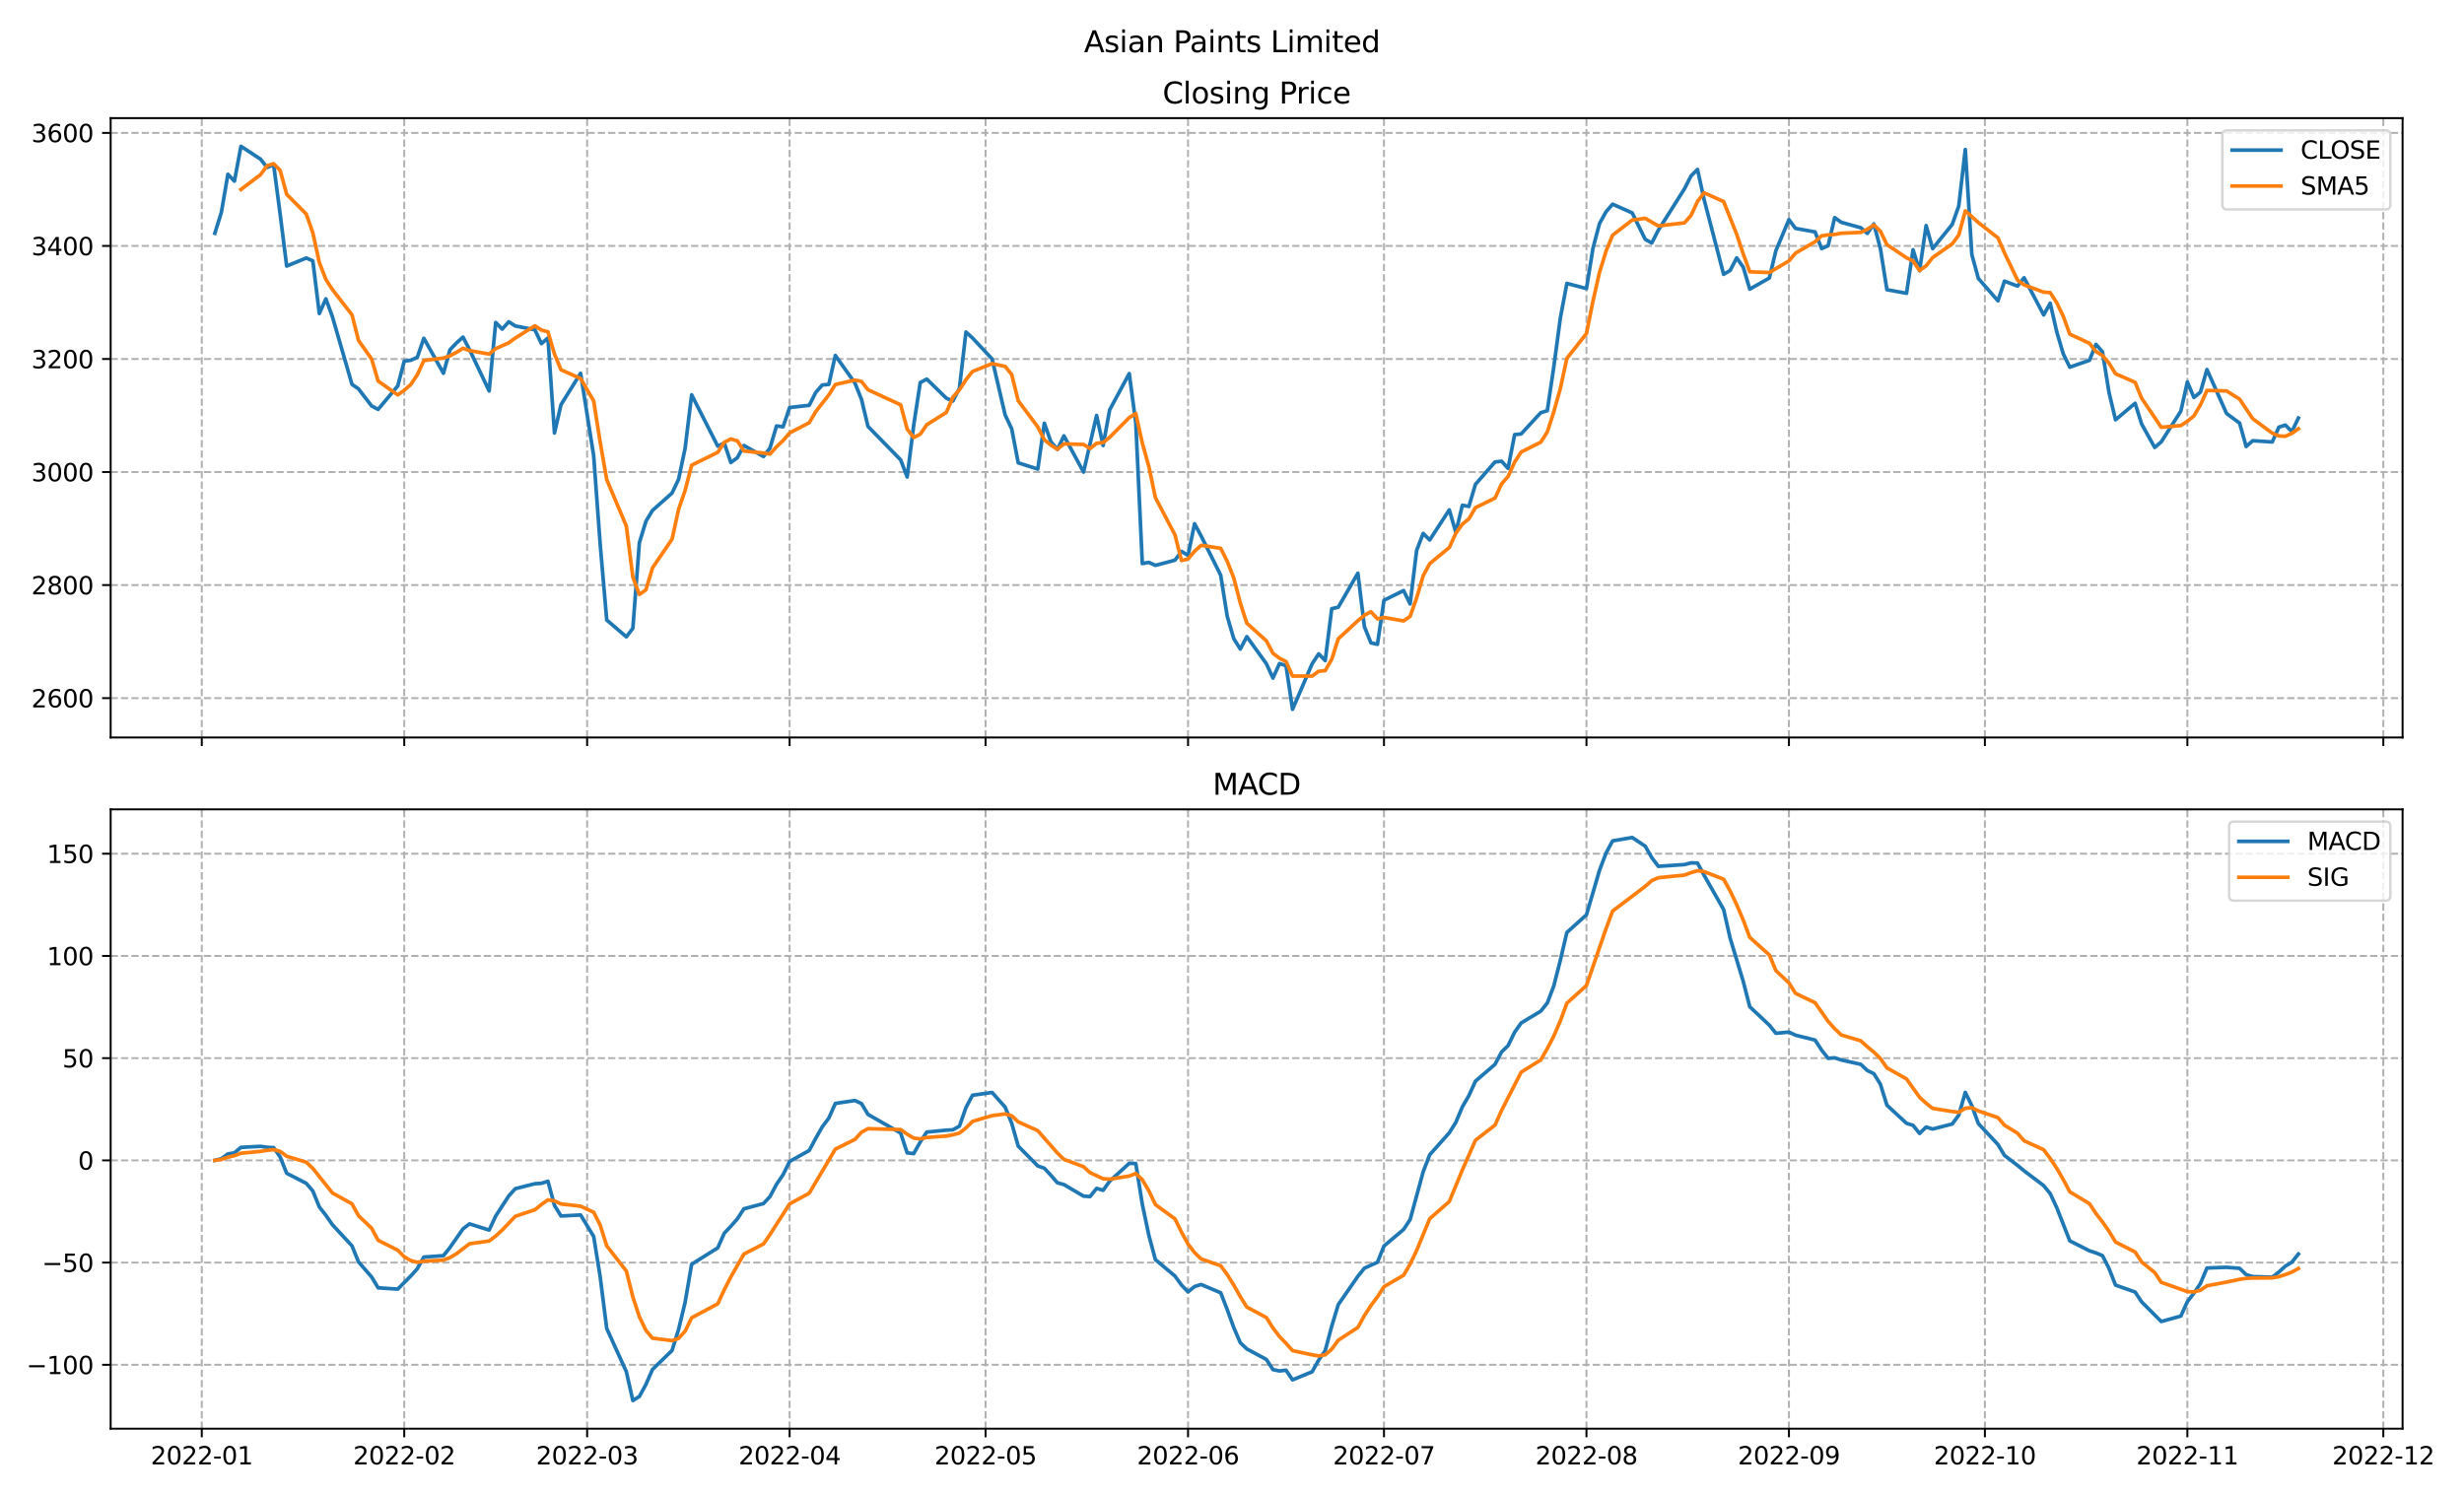 <?xml version="1.0" encoding="utf-8" standalone="no"?>
<!DOCTYPE svg PUBLIC "-//W3C//DTD SVG 1.1//EN"
  "http://www.w3.org/Graphics/SVG/1.1/DTD/svg11.dtd">
<svg xmlns:xlink="http://www.w3.org/1999/xlink" width="1008pt" height="612pt" viewBox="0 0 1008 612" xmlns="http://www.w3.org/2000/svg" version="1.1">
 <defs>
  <style type="text/css">*{stroke-linejoin: round; stroke-linecap: butt}</style>
 </defs>
 <g id="figure_1">
  <g id="patch_1">
   <path d="M 0 612 
L 1008 612 
L 1008 0 
L 0 0 
z
" style="fill: #ffffff"/>
  </g>
  <g id="axes_1">
   <g id="patch_2">
    <path d="M 45.267 301.718 
L 982.876 301.718 
L 982.876 48.332 
L 45.267 48.332 
z
" style="fill: #ffffff"/>
   </g>
   <g id="matplotlib.axis_1">
    <g id="xtick_1">
     <g id="line2d_1">
      <path d="M 82.542 301.718 
L 82.542 48.332 
" clip-path="url(#p1133ebb3ce)" style="fill: none; stroke-dasharray: 2.96,1.28; stroke-dashoffset: 0; stroke: #b0b0b0; stroke-width: 0.8"/>
     </g>
     <g id="line2d_2">
      <defs>
       <path id="m1a414b0947" d="M 0 0 
L 0 3.5 
" style="stroke: #000000; stroke-width: 0.8"/>
      </defs>
      <g>
       <use xlink:href="#m1a414b0947" x="82.542" y="301.718" style="stroke: #000000; stroke-width: 0.8"/>
      </g>
     </g>
    </g>
    <g id="xtick_2">
     <g id="line2d_3">
      <path d="M 165.374 301.718 
L 165.374 48.332 
" clip-path="url(#p1133ebb3ce)" style="fill: none; stroke-dasharray: 2.96,1.28; stroke-dashoffset: 0; stroke: #b0b0b0; stroke-width: 0.8"/>
     </g>
     <g id="line2d_4">
      <g>
       <use xlink:href="#m1a414b0947" x="165.374" y="301.718" style="stroke: #000000; stroke-width: 0.8"/>
      </g>
     </g>
    </g>
    <g id="xtick_3">
     <g id="line2d_5">
      <path d="M 240.19 301.718 
L 240.19 48.332 
" clip-path="url(#p1133ebb3ce)" style="fill: none; stroke-dasharray: 2.96,1.28; stroke-dashoffset: 0; stroke: #b0b0b0; stroke-width: 0.8"/>
     </g>
     <g id="line2d_6">
      <g>
       <use xlink:href="#m1a414b0947" x="240.19" y="301.718" style="stroke: #000000; stroke-width: 0.8"/>
      </g>
     </g>
    </g>
    <g id="xtick_4">
     <g id="line2d_7">
      <path d="M 323.023 301.718 
L 323.023 48.332 
" clip-path="url(#p1133ebb3ce)" style="fill: none; stroke-dasharray: 2.96,1.28; stroke-dashoffset: 0; stroke: #b0b0b0; stroke-width: 0.8"/>
     </g>
     <g id="line2d_8">
      <g>
       <use xlink:href="#m1a414b0947" x="323.023" y="301.718" style="stroke: #000000; stroke-width: 0.8"/>
      </g>
     </g>
    </g>
    <g id="xtick_5">
     <g id="line2d_9">
      <path d="M 403.183 301.718 
L 403.183 48.332 
" clip-path="url(#p1133ebb3ce)" style="fill: none; stroke-dasharray: 2.96,1.28; stroke-dashoffset: 0; stroke: #b0b0b0; stroke-width: 0.8"/>
     </g>
     <g id="line2d_10">
      <g>
       <use xlink:href="#m1a414b0947" x="403.183" y="301.718" style="stroke: #000000; stroke-width: 0.8"/>
      </g>
     </g>
    </g>
    <g id="xtick_6">
     <g id="line2d_11">
      <path d="M 486.016 301.718 
L 486.016 48.332 
" clip-path="url(#p1133ebb3ce)" style="fill: none; stroke-dasharray: 2.96,1.28; stroke-dashoffset: 0; stroke: #b0b0b0; stroke-width: 0.8"/>
     </g>
     <g id="line2d_12">
      <g>
       <use xlink:href="#m1a414b0947" x="486.016" y="301.718" style="stroke: #000000; stroke-width: 0.8"/>
      </g>
     </g>
    </g>
    <g id="xtick_7">
     <g id="line2d_13">
      <path d="M 566.176 301.718 
L 566.176 48.332 
" clip-path="url(#p1133ebb3ce)" style="fill: none; stroke-dasharray: 2.96,1.28; stroke-dashoffset: 0; stroke: #b0b0b0; stroke-width: 0.8"/>
     </g>
     <g id="line2d_14">
      <g>
       <use xlink:href="#m1a414b0947" x="566.176" y="301.718" style="stroke: #000000; stroke-width: 0.8"/>
      </g>
     </g>
    </g>
    <g id="xtick_8">
     <g id="line2d_15">
      <path d="M 649.008 301.718 
L 649.008 48.332 
" clip-path="url(#p1133ebb3ce)" style="fill: none; stroke-dasharray: 2.96,1.28; stroke-dashoffset: 0; stroke: #b0b0b0; stroke-width: 0.8"/>
     </g>
     <g id="line2d_16">
      <g>
       <use xlink:href="#m1a414b0947" x="649.008" y="301.718" style="stroke: #000000; stroke-width: 0.8"/>
      </g>
     </g>
    </g>
    <g id="xtick_9">
     <g id="line2d_17">
      <path d="M 731.841 301.718 
L 731.841 48.332 
" clip-path="url(#p1133ebb3ce)" style="fill: none; stroke-dasharray: 2.96,1.28; stroke-dashoffset: 0; stroke: #b0b0b0; stroke-width: 0.8"/>
     </g>
     <g id="line2d_18">
      <g>
       <use xlink:href="#m1a414b0947" x="731.841" y="301.718" style="stroke: #000000; stroke-width: 0.8"/>
      </g>
     </g>
    </g>
    <g id="xtick_10">
     <g id="line2d_19">
      <path d="M 812.001 301.718 
L 812.001 48.332 
" clip-path="url(#p1133ebb3ce)" style="fill: none; stroke-dasharray: 2.96,1.28; stroke-dashoffset: 0; stroke: #b0b0b0; stroke-width: 0.8"/>
     </g>
     <g id="line2d_20">
      <g>
       <use xlink:href="#m1a414b0947" x="812.001" y="301.718" style="stroke: #000000; stroke-width: 0.8"/>
      </g>
     </g>
    </g>
    <g id="xtick_11">
     <g id="line2d_21">
      <path d="M 894.833 301.718 
L 894.833 48.332 
" clip-path="url(#p1133ebb3ce)" style="fill: none; stroke-dasharray: 2.96,1.28; stroke-dashoffset: 0; stroke: #b0b0b0; stroke-width: 0.8"/>
     </g>
     <g id="line2d_22">
      <g>
       <use xlink:href="#m1a414b0947" x="894.833" y="301.718" style="stroke: #000000; stroke-width: 0.8"/>
      </g>
     </g>
    </g>
    <g id="xtick_12">
     <g id="line2d_23">
      <path d="M 974.994 301.718 
L 974.994 48.332 
" clip-path="url(#p1133ebb3ce)" style="fill: none; stroke-dasharray: 2.96,1.28; stroke-dashoffset: 0; stroke: #b0b0b0; stroke-width: 0.8"/>
     </g>
     <g id="line2d_24">
      <g>
       <use xlink:href="#m1a414b0947" x="974.994" y="301.718" style="stroke: #000000; stroke-width: 0.8"/>
      </g>
     </g>
    </g>
   </g>
   <g id="matplotlib.axis_2">
    <g id="ytick_1">
     <g id="line2d_25">
      <path d="M 45.267 285.621 
L 982.876 285.621 
" clip-path="url(#p1133ebb3ce)" style="fill: none; stroke-dasharray: 2.96,1.28; stroke-dashoffset: 0; stroke: #b0b0b0; stroke-width: 0.8"/>
     </g>
     <g id="line2d_26">
      <defs>
       <path id="mc085402dba" d="M 0 0 
L -3.5 0 
" style="stroke: #000000; stroke-width: 0.8"/>
      </defs>
      <g>
       <use xlink:href="#mc085402dba" x="45.267" y="285.621" style="stroke: #000000; stroke-width: 0.8"/>
      </g>
     </g>
     <g id="text_1">
      <!-- 2600 -->
      <g transform="translate(12.817 289.421)scale(0.1 -0.1)">
       <defs>
        <path id="DejaVuSans-32" d="M 1228 531 
L 3431 531 
L 3431 0 
L 469 0 
L 469 531 
Q 828 903 1448 1529 
Q 2069 2156 2228 2338 
Q 2531 2678 2651 2914 
Q 2772 3150 2772 3378 
Q 2772 3750 2511 3984 
Q 2250 4219 1831 4219 
Q 1534 4219 1204 4116 
Q 875 4013 500 3803 
L 500 4441 
Q 881 4594 1212 4672 
Q 1544 4750 1819 4750 
Q 2544 4750 2975 4387 
Q 3406 4025 3406 3419 
Q 3406 3131 3298 2873 
Q 3191 2616 2906 2266 
Q 2828 2175 2409 1742 
Q 1991 1309 1228 531 
z
" transform="scale(0.016)"/>
        <path id="DejaVuSans-36" d="M 2113 2584 
Q 1688 2584 1439 2293 
Q 1191 2003 1191 1497 
Q 1191 994 1439 701 
Q 1688 409 2113 409 
Q 2538 409 2786 701 
Q 3034 994 3034 1497 
Q 3034 2003 2786 2293 
Q 2538 2584 2113 2584 
z
M 3366 4563 
L 3366 3988 
Q 3128 4100 2886 4159 
Q 2644 4219 2406 4219 
Q 1781 4219 1451 3797 
Q 1122 3375 1075 2522 
Q 1259 2794 1537 2939 
Q 1816 3084 2150 3084 
Q 2853 3084 3261 2657 
Q 3669 2231 3669 1497 
Q 3669 778 3244 343 
Q 2819 -91 2113 -91 
Q 1303 -91 875 529 
Q 447 1150 447 2328 
Q 447 3434 972 4092 
Q 1497 4750 2381 4750 
Q 2619 4750 2861 4703 
Q 3103 4656 3366 4563 
z
" transform="scale(0.016)"/>
        <path id="DejaVuSans-30" d="M 2034 4250 
Q 1547 4250 1301 3770 
Q 1056 3291 1056 2328 
Q 1056 1369 1301 889 
Q 1547 409 2034 409 
Q 2525 409 2770 889 
Q 3016 1369 3016 2328 
Q 3016 3291 2770 3770 
Q 2525 4250 2034 4250 
z
M 2034 4750 
Q 2819 4750 3233 4129 
Q 3647 3509 3647 2328 
Q 3647 1150 3233 529 
Q 2819 -91 2034 -91 
Q 1250 -91 836 529 
Q 422 1150 422 2328 
Q 422 3509 836 4129 
Q 1250 4750 2034 4750 
z
" transform="scale(0.016)"/>
       </defs>
       <use xlink:href="#DejaVuSans-32"/>
       <use xlink:href="#DejaVuSans-36" x="63.623"/>
       <use xlink:href="#DejaVuSans-30" x="127.246"/>
       <use xlink:href="#DejaVuSans-30" x="190.869"/>
      </g>
     </g>
    </g>
    <g id="ytick_2">
     <g id="line2d_27">
      <path d="M 45.267 239.371 
L 982.876 239.371 
" clip-path="url(#p1133ebb3ce)" style="fill: none; stroke-dasharray: 2.96,1.28; stroke-dashoffset: 0; stroke: #b0b0b0; stroke-width: 0.8"/>
     </g>
     <g id="line2d_28">
      <g>
       <use xlink:href="#mc085402dba" x="45.267" y="239.371" style="stroke: #000000; stroke-width: 0.8"/>
      </g>
     </g>
     <g id="text_2">
      <!-- 2800 -->
      <g transform="translate(12.817 243.17)scale(0.1 -0.1)">
       <defs>
        <path id="DejaVuSans-38" d="M 2034 2216 
Q 1584 2216 1326 1975 
Q 1069 1734 1069 1313 
Q 1069 891 1326 650 
Q 1584 409 2034 409 
Q 2484 409 2743 651 
Q 3003 894 3003 1313 
Q 3003 1734 2745 1975 
Q 2488 2216 2034 2216 
z
M 1403 2484 
Q 997 2584 770 2862 
Q 544 3141 544 3541 
Q 544 4100 942 4425 
Q 1341 4750 2034 4750 
Q 2731 4750 3128 4425 
Q 3525 4100 3525 3541 
Q 3525 3141 3298 2862 
Q 3072 2584 2669 2484 
Q 3125 2378 3379 2068 
Q 3634 1759 3634 1313 
Q 3634 634 3220 271 
Q 2806 -91 2034 -91 
Q 1263 -91 848 271 
Q 434 634 434 1313 
Q 434 1759 690 2068 
Q 947 2378 1403 2484 
z
M 1172 3481 
Q 1172 3119 1398 2916 
Q 1625 2713 2034 2713 
Q 2441 2713 2670 2916 
Q 2900 3119 2900 3481 
Q 2900 3844 2670 4047 
Q 2441 4250 2034 4250 
Q 1625 4250 1398 4047 
Q 1172 3844 1172 3481 
z
" transform="scale(0.016)"/>
       </defs>
       <use xlink:href="#DejaVuSans-32"/>
       <use xlink:href="#DejaVuSans-38" x="63.623"/>
       <use xlink:href="#DejaVuSans-30" x="127.246"/>
       <use xlink:href="#DejaVuSans-30" x="190.869"/>
      </g>
     </g>
    </g>
    <g id="ytick_3">
     <g id="line2d_29">
      <path d="M 45.267 193.12 
L 982.876 193.12 
" clip-path="url(#p1133ebb3ce)" style="fill: none; stroke-dasharray: 2.96,1.28; stroke-dashoffset: 0; stroke: #b0b0b0; stroke-width: 0.8"/>
     </g>
     <g id="line2d_30">
      <g>
       <use xlink:href="#mc085402dba" x="45.267" y="193.12" style="stroke: #000000; stroke-width: 0.8"/>
      </g>
     </g>
     <g id="text_3">
      <!-- 3000 -->
      <g transform="translate(12.817 196.92)scale(0.1 -0.1)">
       <defs>
        <path id="DejaVuSans-33" d="M 2597 2516 
Q 3050 2419 3304 2112 
Q 3559 1806 3559 1356 
Q 3559 666 3084 287 
Q 2609 -91 1734 -91 
Q 1441 -91 1130 -33 
Q 819 25 488 141 
L 488 750 
Q 750 597 1062 519 
Q 1375 441 1716 441 
Q 2309 441 2620 675 
Q 2931 909 2931 1356 
Q 2931 1769 2642 2001 
Q 2353 2234 1838 2234 
L 1294 2234 
L 1294 2753 
L 1863 2753 
Q 2328 2753 2575 2939 
Q 2822 3125 2822 3475 
Q 2822 3834 2567 4026 
Q 2313 4219 1838 4219 
Q 1578 4219 1281 4162 
Q 984 4106 628 3988 
L 628 4550 
Q 988 4650 1302 4700 
Q 1616 4750 1894 4750 
Q 2613 4750 3031 4423 
Q 3450 4097 3450 3541 
Q 3450 3153 3228 2886 
Q 3006 2619 2597 2516 
z
" transform="scale(0.016)"/>
       </defs>
       <use xlink:href="#DejaVuSans-33"/>
       <use xlink:href="#DejaVuSans-30" x="63.623"/>
       <use xlink:href="#DejaVuSans-30" x="127.246"/>
       <use xlink:href="#DejaVuSans-30" x="190.869"/>
      </g>
     </g>
    </g>
    <g id="ytick_4">
     <g id="line2d_31">
      <path d="M 45.267 146.87 
L 982.876 146.87 
" clip-path="url(#p1133ebb3ce)" style="fill: none; stroke-dasharray: 2.96,1.28; stroke-dashoffset: 0; stroke: #b0b0b0; stroke-width: 0.8"/>
     </g>
     <g id="line2d_32">
      <g>
       <use xlink:href="#mc085402dba" x="45.267" y="146.87" style="stroke: #000000; stroke-width: 0.8"/>
      </g>
     </g>
     <g id="text_4">
      <!-- 3200 -->
      <g transform="translate(12.817 150.669)scale(0.1 -0.1)">
       <use xlink:href="#DejaVuSans-33"/>
       <use xlink:href="#DejaVuSans-32" x="63.623"/>
       <use xlink:href="#DejaVuSans-30" x="127.246"/>
       <use xlink:href="#DejaVuSans-30" x="190.869"/>
      </g>
     </g>
    </g>
    <g id="ytick_5">
     <g id="line2d_33">
      <path d="M 45.267 100.619 
L 982.876 100.619 
" clip-path="url(#p1133ebb3ce)" style="fill: none; stroke-dasharray: 2.96,1.28; stroke-dashoffset: 0; stroke: #b0b0b0; stroke-width: 0.8"/>
     </g>
     <g id="line2d_34">
      <g>
       <use xlink:href="#mc085402dba" x="45.267" y="100.619" style="stroke: #000000; stroke-width: 0.8"/>
      </g>
     </g>
     <g id="text_5">
      <!-- 3400 -->
      <g transform="translate(12.817 104.418)scale(0.1 -0.1)">
       <defs>
        <path id="DejaVuSans-34" d="M 2419 4116 
L 825 1625 
L 2419 1625 
L 2419 4116 
z
M 2253 4666 
L 3047 4666 
L 3047 1625 
L 3713 1625 
L 3713 1100 
L 3047 1100 
L 3047 0 
L 2419 0 
L 2419 1100 
L 313 1100 
L 313 1709 
L 2253 4666 
z
" transform="scale(0.016)"/>
       </defs>
       <use xlink:href="#DejaVuSans-33"/>
       <use xlink:href="#DejaVuSans-34" x="63.623"/>
       <use xlink:href="#DejaVuSans-30" x="127.246"/>
       <use xlink:href="#DejaVuSans-30" x="190.869"/>
      </g>
     </g>
    </g>
    <g id="ytick_6">
     <g id="line2d_35">
      <path d="M 45.267 54.369 
L 982.876 54.369 
" clip-path="url(#p1133ebb3ce)" style="fill: none; stroke-dasharray: 2.96,1.28; stroke-dashoffset: 0; stroke: #b0b0b0; stroke-width: 0.8"/>
     </g>
     <g id="line2d_36">
      <g>
       <use xlink:href="#mc085402dba" x="45.267" y="54.369" style="stroke: #000000; stroke-width: 0.8"/>
      </g>
     </g>
     <g id="text_6">
      <!-- 3600 -->
      <g transform="translate(12.817 58.168)scale(0.1 -0.1)">
       <use xlink:href="#DejaVuSans-33"/>
       <use xlink:href="#DejaVuSans-36" x="63.623"/>
       <use xlink:href="#DejaVuSans-30" x="127.246"/>
       <use xlink:href="#DejaVuSans-30" x="190.869"/>
      </g>
     </g>
    </g>
   </g>
   <g id="line2d_37">
    <path d="M 87.886 95.439 
L 90.558 86.906 
L 93.23 71.296 
L 95.902 74.106 
L 98.574 59.849 
L 106.59 65.122 
L 109.262 68.533 
L 111.934 67.365 
L 114.606 87.611 
L 117.278 108.852 
L 125.294 105.557 
L 127.966 106.701 
L 130.638 128.277 
L 133.31 122.265 
L 135.982 129.561 
L 143.998 157.242 
L 146.67 159.103 
L 152.014 166.075 
L 154.686 167.486 
L 162.702 157.912 
L 165.374 147.737 
L 168.046 147.402 
L 170.718 146.176 
L 173.39 138.394 
L 181.406 152.721 
L 184.078 143.089 
L 186.75 140.314 
L 189.422 137.909 
L 192.094 143.1 
L 200.11 159.947 
L 202.782 131.931 
L 205.454 134.648 
L 208.126 131.642 
L 210.798 133.353 
L 218.814 134.926 
L 221.486 140.591 
L 224.158 138.267 
L 226.83 177.152 
L 229.502 165.555 
L 237.518 152.732 
L 242.862 186.426 
L 245.534 222.744 
L 248.206 253.674 
L 256.223 260.542 
L 258.895 257.085 
L 261.567 222.039 
L 264.239 213.286 
L 266.911 208.846 
L 274.927 201.723 
L 277.599 196.092 
L 280.271 183.408 
L 282.943 161.531 
L 293.631 182.541 
L 296.303 181.292 
L 298.975 189.235 
L 301.647 187.258 
L 304.319 182.263 
L 312.335 186.772 
L 315.007 183.269 
L 317.679 174.262 
L 320.351 174.632 
L 323.023 166.723 
L 331.039 165.833 
L 333.711 160.56 
L 336.383 157.507 
L 339.055 157.276 
L 341.727 145.424 
L 349.743 156.71 
L 352.415 163.37 
L 355.087 174.47 
L 368.447 188.137 
L 371.119 195.155 
L 373.791 173.926 
L 376.463 156.525 
L 379.135 155.102 
L 387.151 162.919 
L 389.823 164.063 
L 392.495 158.814 
L 395.167 135.839 
L 397.839 138.267 
L 405.855 146.87 
L 411.199 169.799 
L 413.871 175.418 
L 416.543 189.363 
L 424.559 191.906 
L 427.231 173.152 
L 429.903 180.714 
L 432.575 183.882 
L 435.247 178.32 
L 443.263 193.143 
L 448.607 169.972 
L 451.279 182.275 
L 453.951 167.694 
L 461.967 152.836 
L 464.639 173.036 
L 467.311 230.572 
L 469.983 230.086 
L 472.655 231.312 
L 480.671 229.196 
L 483.344 225.577 
L 486.016 227.23 
L 488.688 214.268 
L 491.36 219.275 
L 499.376 235.336 
L 502.048 252.159 
L 504.72 261.294 
L 507.392 265.549 
L 510.064 260.473 
L 518.08 271.573 
L 520.752 277.435 
L 523.424 271.48 
L 526.096 272.336 
L 528.768 290.2 
L 536.784 271.584 
L 539.456 267.503 
L 542.128 270.278 
L 544.8 249.037 
L 547.472 248.413 
L 555.488 234.526 
L 558.16 256.368 
L 560.832 263.005 
L 563.504 263.606 
L 566.176 245.58 
L 574.192 241.614 
L 576.864 247.095 
L 579.536 225.172 
L 582.208 218.234 
L 584.88 220.917 
L 592.896 208.603 
L 595.568 217.818 
L 598.24 206.718 
L 600.912 207.192 
L 603.584 198.173 
L 611.6 188.993 
L 614.272 188.703 
L 616.944 191.629 
L 619.616 177.835 
L 622.288 177.534 
L 630.304 168.85 
L 632.976 168.029 
L 635.648 150.096 
L 638.32 130.127 
L 640.992 115.94 
L 649.008 118.067 
L 651.68 101.51 
L 654.352 91.45 
L 657.024 86.628 
L 659.696 83.53 
L 667.712 87.103 
L 673.056 97.925 
L 675.728 99.417 
L 678.4 94.179 
L 689.088 77.263 
L 691.76 72.013 
L 694.432 69.319 
L 697.104 81.529 
L 705.12 112.24 
L 707.792 110.656 
L 710.465 105.51 
L 713.137 109.291 
L 715.809 118.299 
L 723.825 113.743 
L 726.497 102.562 
L 731.841 89.854 
L 734.513 93.439 
L 742.529 94.884 
L 745.201 101.718 
L 747.873 100.538 
L 750.545 89.022 
L 753.217 90.941 
L 761.233 93.173 
L 763.905 95.485 
L 766.577 91.612 
L 769.249 101.683 
L 771.921 118.53 
L 779.937 119.987 
L 782.609 102.192 
L 785.281 110.783 
L 787.953 92.294 
L 790.625 101.718 
L 798.641 91.82 
L 801.313 84.281 
L 803.985 61.156 
L 806.657 104.134 
L 809.329 113.928 
L 817.345 123.074 
L 820.017 115.015 
L 825.361 117.05 
L 828.033 113.639 
L 836.049 128.844 
L 838.721 124.045 
L 841.393 135.723 
L 844.065 144.789 
L 846.737 150.223 
L 854.753 147.425 
L 857.425 140.892 
L 860.097 143.921 
L 862.769 160.537 
L 865.441 171.753 
L 873.457 164.988 
L 876.129 173.487 
L 881.473 183.072 
L 884.145 180.771 
L 892.161 168.214 
L 894.833 156.259 
L 897.505 162.618 
L 900.177 160.444 
L 902.849 151.183 
L 910.865 169.174 
L 916.209 173.117 
L 918.881 182.679 
L 921.553 180.309 
L 929.569 180.818 
L 932.241 174.782 
L 934.913 173.915 
L 937.586 176.563 
L 940.258 171.036 
L 940.258 171.036 
" clip-path="url(#p1133ebb3ce)" style="fill: none; stroke: #1f77b4; stroke-width: 1.5; stroke-linecap: square"/>
   </g>
   <g id="line2d_38">
    <path d="M 98.574 77.519 
L 106.59 71.456 
L 109.262 67.781 
L 111.934 66.995 
L 114.606 69.696 
L 117.278 79.497 
L 125.294 87.584 
L 127.966 95.217 
L 130.638 107.4 
L 133.31 114.33 
L 135.982 118.472 
L 143.998 128.809 
L 146.67 139.289 
L 152.014 146.849 
L 154.686 155.893 
L 162.702 161.564 
L 165.374 159.663 
L 168.046 157.322 
L 170.718 153.343 
L 173.39 147.524 
L 181.406 146.486 
L 184.078 145.556 
L 186.75 144.139 
L 189.422 142.485 
L 192.094 143.426 
L 200.11 144.872 
L 202.782 142.64 
L 208.126 140.254 
L 210.798 138.304 
L 218.814 133.3 
L 221.486 135.032 
L 224.158 135.756 
L 226.83 144.858 
L 229.502 151.298 
L 237.518 154.86 
L 242.862 164.026 
L 245.534 180.922 
L 248.206 196.226 
L 256.223 215.224 
L 258.895 236.094 
L 261.567 243.217 
L 264.239 241.325 
L 266.911 232.359 
L 274.927 220.596 
L 277.599 208.397 
L 280.271 200.671 
L 282.943 190.32 
L 293.631 185.059 
L 296.303 180.973 
L 298.975 179.601 
L 301.647 180.371 
L 304.319 184.518 
L 312.335 185.364 
L 315.007 185.76 
L 317.679 182.765 
L 320.351 180.24 
L 323.023 177.132 
L 331.039 172.944 
L 333.711 168.402 
L 339.055 161.58 
L 341.727 157.32 
L 349.743 155.496 
L 352.415 156.057 
L 355.087 159.45 
L 368.447 165.622 
L 371.119 175.568 
L 373.791 179.012 
L 376.463 177.643 
L 379.135 173.769 
L 387.151 168.726 
L 389.823 162.507 
L 392.495 159.485 
L 395.167 155.348 
L 397.839 151.981 
L 405.855 148.771 
L 411.199 149.918 
L 413.871 153.239 
L 416.543 163.943 
L 424.559 174.671 
L 427.231 179.927 
L 429.903 182.11 
L 432.575 183.803 
L 435.247 181.595 
L 443.263 181.842 
L 445.935 183.523 
L 448.607 181.375 
L 451.279 181.054 
L 453.951 178.928 
L 461.967 170.867 
L 464.639 169.163 
L 467.311 181.283 
L 469.983 190.845 
L 472.655 203.568 
L 480.671 218.84 
L 483.344 229.348 
L 486.016 228.68 
L 488.688 225.517 
L 491.36 223.109 
L 499.376 224.337 
L 502.048 229.654 
L 504.72 236.466 
L 507.392 246.722 
L 510.064 254.962 
L 518.08 262.209 
L 520.752 267.265 
L 523.424 269.302 
L 526.096 270.659 
L 528.768 276.605 
L 536.784 276.607 
L 539.456 274.621 
L 542.128 274.38 
L 544.8 269.721 
L 547.472 261.363 
L 555.488 253.951 
L 558.16 251.724 
L 560.832 250.27 
L 563.504 253.184 
L 566.176 252.617 
L 574.192 254.035 
L 576.864 252.18 
L 579.536 244.613 
L 582.208 235.539 
L 584.88 230.606 
L 592.896 224.004 
L 595.568 218.149 
L 598.24 214.458 
L 600.912 212.25 
L 603.584 207.701 
L 611.6 203.779 
L 614.272 197.956 
L 616.944 194.938 
L 619.616 189.067 
L 622.288 184.939 
L 630.304 180.91 
L 632.976 176.775 
L 635.648 168.469 
L 638.32 158.927 
L 640.992 146.609 
L 649.008 136.452 
L 651.68 123.148 
L 654.352 111.419 
L 657.024 102.719 
L 659.696 96.237 
L 667.712 90.044 
L 673.056 89.327 
L 678.4 92.431 
L 689.088 91.177 
L 691.76 88.159 
L 694.432 82.438 
L 697.104 78.861 
L 705.12 82.473 
L 710.465 95.851 
L 713.137 103.845 
L 715.809 111.199 
L 723.825 111.5 
L 731.841 106.75 
L 734.513 103.579 
L 742.529 98.896 
L 745.201 96.491 
L 747.873 96.087 
L 750.545 95.92 
L 753.217 95.421 
L 761.233 95.078 
L 763.905 93.832 
L 766.577 92.047 
L 769.249 94.579 
L 771.921 100.097 
L 779.937 105.459 
L 782.609 106.801 
L 785.281 110.635 
L 787.953 108.757 
L 790.625 105.395 
L 798.641 99.761 
L 801.313 96.179 
L 803.985 86.254 
L 809.329 91.064 
L 817.345 97.315 
L 820.017 103.461 
L 825.361 114.64 
L 828.033 116.541 
L 836.049 119.524 
L 838.721 119.718 
L 841.393 123.86 
L 844.065 129.408 
L 846.737 136.725 
L 854.753 140.441 
L 857.425 143.81 
L 860.097 145.45 
L 862.769 148.6 
L 865.441 152.906 
L 873.457 156.418 
L 876.129 162.937 
L 884.145 174.814 
L 892.161 174.107 
L 894.833 172.361 
L 897.505 170.187 
L 900.177 165.661 
L 902.849 159.744 
L 910.865 159.936 
L 916.209 163.307 
L 921.553 171.292 
L 929.569 177.219 
L 932.241 178.341 
L 934.913 178.501 
L 937.586 177.277 
L 940.258 175.423 
L 940.258 175.423 
" clip-path="url(#p1133ebb3ce)" style="fill: none; stroke: #ff7f0e; stroke-width: 1.5; stroke-linecap: square"/>
   </g>
   <g id="patch_3">
    <path d="M 45.267 301.718 
L 45.267 48.332 
" style="fill: none; stroke: #000000; stroke-width: 0.8; stroke-linejoin: miter; stroke-linecap: square"/>
   </g>
   <g id="patch_4">
    <path d="M 982.876 301.718 
L 982.876 48.332 
" style="fill: none; stroke: #000000; stroke-width: 0.8; stroke-linejoin: miter; stroke-linecap: square"/>
   </g>
   <g id="patch_5">
    <path d="M 45.267 301.718 
L 982.876 301.718 
" style="fill: none; stroke: #000000; stroke-width: 0.8; stroke-linejoin: miter; stroke-linecap: square"/>
   </g>
   <g id="patch_6">
    <path d="M 45.267 48.332 
L 982.876 48.332 
" style="fill: none; stroke: #000000; stroke-width: 0.8; stroke-linejoin: miter; stroke-linecap: square"/>
   </g>
   <g id="text_7">
    <!-- Closing Price -->
    <g transform="translate(475.596 42.332)scale(0.12 -0.12)">
     <defs>
      <path id="DejaVuSans-43" d="M 4122 4306 
L 4122 3641 
Q 3803 3938 3442 4084 
Q 3081 4231 2675 4231 
Q 1875 4231 1450 3742 
Q 1025 3253 1025 2328 
Q 1025 1406 1450 917 
Q 1875 428 2675 428 
Q 3081 428 3442 575 
Q 3803 722 4122 1019 
L 4122 359 
Q 3791 134 3420 21 
Q 3050 -91 2638 -91 
Q 1578 -91 968 557 
Q 359 1206 359 2328 
Q 359 3453 968 4101 
Q 1578 4750 2638 4750 
Q 3056 4750 3426 4639 
Q 3797 4528 4122 4306 
z
" transform="scale(0.016)"/>
      <path id="DejaVuSans-6c" d="M 603 4863 
L 1178 4863 
L 1178 0 
L 603 0 
L 603 4863 
z
" transform="scale(0.016)"/>
      <path id="DejaVuSans-6f" d="M 1959 3097 
Q 1497 3097 1228 2736 
Q 959 2375 959 1747 
Q 959 1119 1226 758 
Q 1494 397 1959 397 
Q 2419 397 2687 759 
Q 2956 1122 2956 1747 
Q 2956 2369 2687 2733 
Q 2419 3097 1959 3097 
z
M 1959 3584 
Q 2709 3584 3137 3096 
Q 3566 2609 3566 1747 
Q 3566 888 3137 398 
Q 2709 -91 1959 -91 
Q 1206 -91 779 398 
Q 353 888 353 1747 
Q 353 2609 779 3096 
Q 1206 3584 1959 3584 
z
" transform="scale(0.016)"/>
      <path id="DejaVuSans-73" d="M 2834 3397 
L 2834 2853 
Q 2591 2978 2328 3040 
Q 2066 3103 1784 3103 
Q 1356 3103 1142 2972 
Q 928 2841 928 2578 
Q 928 2378 1081 2264 
Q 1234 2150 1697 2047 
L 1894 2003 
Q 2506 1872 2764 1633 
Q 3022 1394 3022 966 
Q 3022 478 2636 193 
Q 2250 -91 1575 -91 
Q 1294 -91 989 -36 
Q 684 19 347 128 
L 347 722 
Q 666 556 975 473 
Q 1284 391 1588 391 
Q 1994 391 2212 530 
Q 2431 669 2431 922 
Q 2431 1156 2273 1281 
Q 2116 1406 1581 1522 
L 1381 1569 
Q 847 1681 609 1914 
Q 372 2147 372 2553 
Q 372 3047 722 3315 
Q 1072 3584 1716 3584 
Q 2034 3584 2315 3537 
Q 2597 3491 2834 3397 
z
" transform="scale(0.016)"/>
      <path id="DejaVuSans-69" d="M 603 3500 
L 1178 3500 
L 1178 0 
L 603 0 
L 603 3500 
z
M 603 4863 
L 1178 4863 
L 1178 4134 
L 603 4134 
L 603 4863 
z
" transform="scale(0.016)"/>
      <path id="DejaVuSans-6e" d="M 3513 2113 
L 3513 0 
L 2938 0 
L 2938 2094 
Q 2938 2591 2744 2837 
Q 2550 3084 2163 3084 
Q 1697 3084 1428 2787 
Q 1159 2491 1159 1978 
L 1159 0 
L 581 0 
L 581 3500 
L 1159 3500 
L 1159 2956 
Q 1366 3272 1645 3428 
Q 1925 3584 2291 3584 
Q 2894 3584 3203 3211 
Q 3513 2838 3513 2113 
z
" transform="scale(0.016)"/>
      <path id="DejaVuSans-67" d="M 2906 1791 
Q 2906 2416 2648 2759 
Q 2391 3103 1925 3103 
Q 1463 3103 1205 2759 
Q 947 2416 947 1791 
Q 947 1169 1205 825 
Q 1463 481 1925 481 
Q 2391 481 2648 825 
Q 2906 1169 2906 1791 
z
M 3481 434 
Q 3481 -459 3084 -895 
Q 2688 -1331 1869 -1331 
Q 1566 -1331 1297 -1286 
Q 1028 -1241 775 -1147 
L 775 -588 
Q 1028 -725 1275 -790 
Q 1522 -856 1778 -856 
Q 2344 -856 2625 -561 
Q 2906 -266 2906 331 
L 2906 616 
Q 2728 306 2450 153 
Q 2172 0 1784 0 
Q 1141 0 747 490 
Q 353 981 353 1791 
Q 353 2603 747 3093 
Q 1141 3584 1784 3584 
Q 2172 3584 2450 3431 
Q 2728 3278 2906 2969 
L 2906 3500 
L 3481 3500 
L 3481 434 
z
" transform="scale(0.016)"/>
      <path id="DejaVuSans-20" transform="scale(0.016)"/>
      <path id="DejaVuSans-50" d="M 1259 4147 
L 1259 2394 
L 2053 2394 
Q 2494 2394 2734 2622 
Q 2975 2850 2975 3272 
Q 2975 3691 2734 3919 
Q 2494 4147 2053 4147 
L 1259 4147 
z
M 628 4666 
L 2053 4666 
Q 2838 4666 3239 4311 
Q 3641 3956 3641 3272 
Q 3641 2581 3239 2228 
Q 2838 1875 2053 1875 
L 1259 1875 
L 1259 0 
L 628 0 
L 628 4666 
z
" transform="scale(0.016)"/>
      <path id="DejaVuSans-72" d="M 2631 2963 
Q 2534 3019 2420 3045 
Q 2306 3072 2169 3072 
Q 1681 3072 1420 2755 
Q 1159 2438 1159 1844 
L 1159 0 
L 581 0 
L 581 3500 
L 1159 3500 
L 1159 2956 
Q 1341 3275 1631 3429 
Q 1922 3584 2338 3584 
Q 2397 3584 2469 3576 
Q 2541 3569 2628 3553 
L 2631 2963 
z
" transform="scale(0.016)"/>
      <path id="DejaVuSans-63" d="M 3122 3366 
L 3122 2828 
Q 2878 2963 2633 3030 
Q 2388 3097 2138 3097 
Q 1578 3097 1268 2742 
Q 959 2388 959 1747 
Q 959 1106 1268 751 
Q 1578 397 2138 397 
Q 2388 397 2633 464 
Q 2878 531 3122 666 
L 3122 134 
Q 2881 22 2623 -34 
Q 2366 -91 2075 -91 
Q 1284 -91 818 406 
Q 353 903 353 1747 
Q 353 2603 823 3093 
Q 1294 3584 2113 3584 
Q 2378 3584 2631 3529 
Q 2884 3475 3122 3366 
z
" transform="scale(0.016)"/>
      <path id="DejaVuSans-65" d="M 3597 1894 
L 3597 1613 
L 953 1613 
Q 991 1019 1311 708 
Q 1631 397 2203 397 
Q 2534 397 2845 478 
Q 3156 559 3463 722 
L 3463 178 
Q 3153 47 2828 -22 
Q 2503 -91 2169 -91 
Q 1331 -91 842 396 
Q 353 884 353 1716 
Q 353 2575 817 3079 
Q 1281 3584 2069 3584 
Q 2775 3584 3186 3129 
Q 3597 2675 3597 1894 
z
M 3022 2063 
Q 3016 2534 2758 2815 
Q 2500 3097 2075 3097 
Q 1594 3097 1305 2825 
Q 1016 2553 972 2059 
L 3022 2063 
z
" transform="scale(0.016)"/>
     </defs>
     <use xlink:href="#DejaVuSans-43"/>
     <use xlink:href="#DejaVuSans-6c" x="69.824"/>
     <use xlink:href="#DejaVuSans-6f" x="97.607"/>
     <use xlink:href="#DejaVuSans-73" x="158.789"/>
     <use xlink:href="#DejaVuSans-69" x="210.889"/>
     <use xlink:href="#DejaVuSans-6e" x="238.672"/>
     <use xlink:href="#DejaVuSans-67" x="302.051"/>
     <use xlink:href="#DejaVuSans-20" x="365.527"/>
     <use xlink:href="#DejaVuSans-50" x="397.314"/>
     <use xlink:href="#DejaVuSans-72" x="455.867"/>
     <use xlink:href="#DejaVuSans-69" x="496.98"/>
     <use xlink:href="#DejaVuSans-63" x="524.764"/>
     <use xlink:href="#DejaVuSans-65" x="579.744"/>
    </g>
   </g>
   <g id="legend_1">
    <g id="patch_7">
     <path d="M 911.145 85.688 
L 975.876 85.688 
Q 977.876 85.688 977.876 83.688 
L 977.876 55.332 
Q 977.876 53.332 975.876 53.332 
L 911.145 53.332 
Q 909.145 53.332 909.145 55.332 
L 909.145 83.688 
Q 909.145 85.688 911.145 85.688 
z
" style="fill: #ffffff; opacity: 0.8; stroke: #cccccc; stroke-linejoin: miter"/>
    </g>
    <g id="line2d_39">
     <path d="M 913.145 61.43 
L 923.145 61.43 
L 933.145 61.43 
" style="fill: none; stroke: #1f77b4; stroke-width: 1.5; stroke-linecap: square"/>
    </g>
    <g id="text_8">
     <!-- CLOSE -->
     <g transform="translate(941.145 64.93)scale(0.1 -0.1)">
      <defs>
       <path id="DejaVuSans-4c" d="M 628 4666 
L 1259 4666 
L 1259 531 
L 3531 531 
L 3531 0 
L 628 0 
L 628 4666 
z
" transform="scale(0.016)"/>
       <path id="DejaVuSans-4f" d="M 2522 4238 
Q 1834 4238 1429 3725 
Q 1025 3213 1025 2328 
Q 1025 1447 1429 934 
Q 1834 422 2522 422 
Q 3209 422 3611 934 
Q 4013 1447 4013 2328 
Q 4013 3213 3611 3725 
Q 3209 4238 2522 4238 
z
M 2522 4750 
Q 3503 4750 4090 4092 
Q 4678 3434 4678 2328 
Q 4678 1225 4090 567 
Q 3503 -91 2522 -91 
Q 1538 -91 948 565 
Q 359 1222 359 2328 
Q 359 3434 948 4092 
Q 1538 4750 2522 4750 
z
" transform="scale(0.016)"/>
       <path id="DejaVuSans-53" d="M 3425 4513 
L 3425 3897 
Q 3066 4069 2747 4153 
Q 2428 4238 2131 4238 
Q 1616 4238 1336 4038 
Q 1056 3838 1056 3469 
Q 1056 3159 1242 3001 
Q 1428 2844 1947 2747 
L 2328 2669 
Q 3034 2534 3370 2195 
Q 3706 1856 3706 1288 
Q 3706 609 3251 259 
Q 2797 -91 1919 -91 
Q 1588 -91 1214 -16 
Q 841 59 441 206 
L 441 856 
Q 825 641 1194 531 
Q 1563 422 1919 422 
Q 2459 422 2753 634 
Q 3047 847 3047 1241 
Q 3047 1584 2836 1778 
Q 2625 1972 2144 2069 
L 1759 2144 
Q 1053 2284 737 2584 
Q 422 2884 422 3419 
Q 422 4038 858 4394 
Q 1294 4750 2059 4750 
Q 2388 4750 2728 4690 
Q 3069 4631 3425 4513 
z
" transform="scale(0.016)"/>
       <path id="DejaVuSans-45" d="M 628 4666 
L 3578 4666 
L 3578 4134 
L 1259 4134 
L 1259 2753 
L 3481 2753 
L 3481 2222 
L 1259 2222 
L 1259 531 
L 3634 531 
L 3634 0 
L 628 0 
L 628 4666 
z
" transform="scale(0.016)"/>
      </defs>
      <use xlink:href="#DejaVuSans-43"/>
      <use xlink:href="#DejaVuSans-4c" x="69.824"/>
      <use xlink:href="#DejaVuSans-4f" x="121.912"/>
      <use xlink:href="#DejaVuSans-53" x="200.623"/>
      <use xlink:href="#DejaVuSans-45" x="264.1"/>
     </g>
    </g>
    <g id="line2d_40">
     <path d="M 913.145 76.108 
L 923.145 76.108 
L 933.145 76.108 
" style="fill: none; stroke: #ff7f0e; stroke-width: 1.5; stroke-linecap: square"/>
    </g>
    <g id="text_9">
     <!-- SMA5 -->
     <g transform="translate(941.145 79.608)scale(0.1 -0.1)">
      <defs>
       <path id="DejaVuSans-4d" d="M 628 4666 
L 1569 4666 
L 2759 1491 
L 3956 4666 
L 4897 4666 
L 4897 0 
L 4281 0 
L 4281 4097 
L 3078 897 
L 2444 897 
L 1241 4097 
L 1241 0 
L 628 0 
L 628 4666 
z
" transform="scale(0.016)"/>
       <path id="DejaVuSans-41" d="M 2188 4044 
L 1331 1722 
L 3047 1722 
L 2188 4044 
z
M 1831 4666 
L 2547 4666 
L 4325 0 
L 3669 0 
L 3244 1197 
L 1141 1197 
L 716 0 
L 50 0 
L 1831 4666 
z
" transform="scale(0.016)"/>
       <path id="DejaVuSans-35" d="M 691 4666 
L 3169 4666 
L 3169 4134 
L 1269 4134 
L 1269 2991 
Q 1406 3038 1543 3061 
Q 1681 3084 1819 3084 
Q 2600 3084 3056 2656 
Q 3513 2228 3513 1497 
Q 3513 744 3044 326 
Q 2575 -91 1722 -91 
Q 1428 -91 1123 -41 
Q 819 9 494 109 
L 494 744 
Q 775 591 1075 516 
Q 1375 441 1709 441 
Q 2250 441 2565 725 
Q 2881 1009 2881 1497 
Q 2881 1984 2565 2268 
Q 2250 2553 1709 2553 
Q 1456 2553 1204 2497 
Q 953 2441 691 2322 
L 691 4666 
z
" transform="scale(0.016)"/>
      </defs>
      <use xlink:href="#DejaVuSans-53"/>
      <use xlink:href="#DejaVuSans-4d" x="63.477"/>
      <use xlink:href="#DejaVuSans-41" x="149.756"/>
      <use xlink:href="#DejaVuSans-35" x="218.164"/>
     </g>
    </g>
   </g>
  </g>
  <g id="axes_2">
   <g id="patch_8">
    <path d="M 45.267 584.522 
L 982.876 584.522 
L 982.876 331.136 
L 45.267 331.136 
z
" style="fill: #ffffff"/>
   </g>
   <g id="matplotlib.axis_3">
    <g id="xtick_13">
     <g id="line2d_41">
      <path d="M 82.542 584.522 
L 82.542 331.136 
" clip-path="url(#pe4a38f1913)" style="fill: none; stroke-dasharray: 2.96,1.28; stroke-dashoffset: 0; stroke: #b0b0b0; stroke-width: 0.8"/>
     </g>
     <g id="line2d_42">
      <g>
       <use xlink:href="#m1a414b0947" x="82.542" y="584.522" style="stroke: #000000; stroke-width: 0.8"/>
      </g>
     </g>
     <g id="text_10">
      <!-- 2022-01 -->
      <g transform="translate(61.65 599.12)scale(0.1 -0.1)">
       <defs>
        <path id="DejaVuSans-2d" d="M 313 2009 
L 1997 2009 
L 1997 1497 
L 313 1497 
L 313 2009 
z
" transform="scale(0.016)"/>
        <path id="DejaVuSans-31" d="M 794 531 
L 1825 531 
L 1825 4091 
L 703 3866 
L 703 4441 
L 1819 4666 
L 2450 4666 
L 2450 531 
L 3481 531 
L 3481 0 
L 794 0 
L 794 531 
z
" transform="scale(0.016)"/>
       </defs>
       <use xlink:href="#DejaVuSans-32"/>
       <use xlink:href="#DejaVuSans-30" x="63.623"/>
       <use xlink:href="#DejaVuSans-32" x="127.246"/>
       <use xlink:href="#DejaVuSans-32" x="190.869"/>
       <use xlink:href="#DejaVuSans-2d" x="254.492"/>
       <use xlink:href="#DejaVuSans-30" x="290.576"/>
       <use xlink:href="#DejaVuSans-31" x="354.199"/>
      </g>
     </g>
    </g>
    <g id="xtick_14">
     <g id="line2d_43">
      <path d="M 165.374 584.522 
L 165.374 331.136 
" clip-path="url(#pe4a38f1913)" style="fill: none; stroke-dasharray: 2.96,1.28; stroke-dashoffset: 0; stroke: #b0b0b0; stroke-width: 0.8"/>
     </g>
     <g id="line2d_44">
      <g>
       <use xlink:href="#m1a414b0947" x="165.374" y="584.522" style="stroke: #000000; stroke-width: 0.8"/>
      </g>
     </g>
     <g id="text_11">
      <!-- 2022-02 -->
      <g transform="translate(144.483 599.12)scale(0.1 -0.1)">
       <use xlink:href="#DejaVuSans-32"/>
       <use xlink:href="#DejaVuSans-30" x="63.623"/>
       <use xlink:href="#DejaVuSans-32" x="127.246"/>
       <use xlink:href="#DejaVuSans-32" x="190.869"/>
       <use xlink:href="#DejaVuSans-2d" x="254.492"/>
       <use xlink:href="#DejaVuSans-30" x="290.576"/>
       <use xlink:href="#DejaVuSans-32" x="354.199"/>
      </g>
     </g>
    </g>
    <g id="xtick_15">
     <g id="line2d_45">
      <path d="M 240.19 584.522 
L 240.19 331.136 
" clip-path="url(#pe4a38f1913)" style="fill: none; stroke-dasharray: 2.96,1.28; stroke-dashoffset: 0; stroke: #b0b0b0; stroke-width: 0.8"/>
     </g>
     <g id="line2d_46">
      <g>
       <use xlink:href="#m1a414b0947" x="240.19" y="584.522" style="stroke: #000000; stroke-width: 0.8"/>
      </g>
     </g>
     <g id="text_12">
      <!-- 2022-03 -->
      <g transform="translate(219.299 599.12)scale(0.1 -0.1)">
       <use xlink:href="#DejaVuSans-32"/>
       <use xlink:href="#DejaVuSans-30" x="63.623"/>
       <use xlink:href="#DejaVuSans-32" x="127.246"/>
       <use xlink:href="#DejaVuSans-32" x="190.869"/>
       <use xlink:href="#DejaVuSans-2d" x="254.492"/>
       <use xlink:href="#DejaVuSans-30" x="290.576"/>
       <use xlink:href="#DejaVuSans-33" x="354.199"/>
      </g>
     </g>
    </g>
    <g id="xtick_16">
     <g id="line2d_47">
      <path d="M 323.023 584.522 
L 323.023 331.136 
" clip-path="url(#pe4a38f1913)" style="fill: none; stroke-dasharray: 2.96,1.28; stroke-dashoffset: 0; stroke: #b0b0b0; stroke-width: 0.8"/>
     </g>
     <g id="line2d_48">
      <g>
       <use xlink:href="#m1a414b0947" x="323.023" y="584.522" style="stroke: #000000; stroke-width: 0.8"/>
      </g>
     </g>
     <g id="text_13">
      <!-- 2022-04 -->
      <g transform="translate(302.131 599.12)scale(0.1 -0.1)">
       <use xlink:href="#DejaVuSans-32"/>
       <use xlink:href="#DejaVuSans-30" x="63.623"/>
       <use xlink:href="#DejaVuSans-32" x="127.246"/>
       <use xlink:href="#DejaVuSans-32" x="190.869"/>
       <use xlink:href="#DejaVuSans-2d" x="254.492"/>
       <use xlink:href="#DejaVuSans-30" x="290.576"/>
       <use xlink:href="#DejaVuSans-34" x="354.199"/>
      </g>
     </g>
    </g>
    <g id="xtick_17">
     <g id="line2d_49">
      <path d="M 403.183 584.522 
L 403.183 331.136 
" clip-path="url(#pe4a38f1913)" style="fill: none; stroke-dasharray: 2.96,1.28; stroke-dashoffset: 0; stroke: #b0b0b0; stroke-width: 0.8"/>
     </g>
     <g id="line2d_50">
      <g>
       <use xlink:href="#m1a414b0947" x="403.183" y="584.522" style="stroke: #000000; stroke-width: 0.8"/>
      </g>
     </g>
     <g id="text_14">
      <!-- 2022-05 -->
      <g transform="translate(382.292 599.12)scale(0.1 -0.1)">
       <use xlink:href="#DejaVuSans-32"/>
       <use xlink:href="#DejaVuSans-30" x="63.623"/>
       <use xlink:href="#DejaVuSans-32" x="127.246"/>
       <use xlink:href="#DejaVuSans-32" x="190.869"/>
       <use xlink:href="#DejaVuSans-2d" x="254.492"/>
       <use xlink:href="#DejaVuSans-30" x="290.576"/>
       <use xlink:href="#DejaVuSans-35" x="354.199"/>
      </g>
     </g>
    </g>
    <g id="xtick_18">
     <g id="line2d_51">
      <path d="M 486.016 584.522 
L 486.016 331.136 
" clip-path="url(#pe4a38f1913)" style="fill: none; stroke-dasharray: 2.96,1.28; stroke-dashoffset: 0; stroke: #b0b0b0; stroke-width: 0.8"/>
     </g>
     <g id="line2d_52">
      <g>
       <use xlink:href="#m1a414b0947" x="486.016" y="584.522" style="stroke: #000000; stroke-width: 0.8"/>
      </g>
     </g>
     <g id="text_15">
      <!-- 2022-06 -->
      <g transform="translate(465.124 599.12)scale(0.1 -0.1)">
       <use xlink:href="#DejaVuSans-32"/>
       <use xlink:href="#DejaVuSans-30" x="63.623"/>
       <use xlink:href="#DejaVuSans-32" x="127.246"/>
       <use xlink:href="#DejaVuSans-32" x="190.869"/>
       <use xlink:href="#DejaVuSans-2d" x="254.492"/>
       <use xlink:href="#DejaVuSans-30" x="290.576"/>
       <use xlink:href="#DejaVuSans-36" x="354.199"/>
      </g>
     </g>
    </g>
    <g id="xtick_19">
     <g id="line2d_53">
      <path d="M 566.176 584.522 
L 566.176 331.136 
" clip-path="url(#pe4a38f1913)" style="fill: none; stroke-dasharray: 2.96,1.28; stroke-dashoffset: 0; stroke: #b0b0b0; stroke-width: 0.8"/>
     </g>
     <g id="line2d_54">
      <g>
       <use xlink:href="#m1a414b0947" x="566.176" y="584.522" style="stroke: #000000; stroke-width: 0.8"/>
      </g>
     </g>
     <g id="text_16">
      <!-- 2022-07 -->
      <g transform="translate(545.284 599.12)scale(0.1 -0.1)">
       <defs>
        <path id="DejaVuSans-37" d="M 525 4666 
L 3525 4666 
L 3525 4397 
L 1831 0 
L 1172 0 
L 2766 4134 
L 525 4134 
L 525 4666 
z
" transform="scale(0.016)"/>
       </defs>
       <use xlink:href="#DejaVuSans-32"/>
       <use xlink:href="#DejaVuSans-30" x="63.623"/>
       <use xlink:href="#DejaVuSans-32" x="127.246"/>
       <use xlink:href="#DejaVuSans-32" x="190.869"/>
       <use xlink:href="#DejaVuSans-2d" x="254.492"/>
       <use xlink:href="#DejaVuSans-30" x="290.576"/>
       <use xlink:href="#DejaVuSans-37" x="354.199"/>
      </g>
     </g>
    </g>
    <g id="xtick_20">
     <g id="line2d_55">
      <path d="M 649.008 584.522 
L 649.008 331.136 
" clip-path="url(#pe4a38f1913)" style="fill: none; stroke-dasharray: 2.96,1.28; stroke-dashoffset: 0; stroke: #b0b0b0; stroke-width: 0.8"/>
     </g>
     <g id="line2d_56">
      <g>
       <use xlink:href="#m1a414b0947" x="649.008" y="584.522" style="stroke: #000000; stroke-width: 0.8"/>
      </g>
     </g>
     <g id="text_17">
      <!-- 2022-08 -->
      <g transform="translate(628.117 599.12)scale(0.1 -0.1)">
       <use xlink:href="#DejaVuSans-32"/>
       <use xlink:href="#DejaVuSans-30" x="63.623"/>
       <use xlink:href="#DejaVuSans-32" x="127.246"/>
       <use xlink:href="#DejaVuSans-32" x="190.869"/>
       <use xlink:href="#DejaVuSans-2d" x="254.492"/>
       <use xlink:href="#DejaVuSans-30" x="290.576"/>
       <use xlink:href="#DejaVuSans-38" x="354.199"/>
      </g>
     </g>
    </g>
    <g id="xtick_21">
     <g id="line2d_57">
      <path d="M 731.841 584.522 
L 731.841 331.136 
" clip-path="url(#pe4a38f1913)" style="fill: none; stroke-dasharray: 2.96,1.28; stroke-dashoffset: 0; stroke: #b0b0b0; stroke-width: 0.8"/>
     </g>
     <g id="line2d_58">
      <g>
       <use xlink:href="#m1a414b0947" x="731.841" y="584.522" style="stroke: #000000; stroke-width: 0.8"/>
      </g>
     </g>
     <g id="text_18">
      <!-- 2022-09 -->
      <g transform="translate(710.949 599.12)scale(0.1 -0.1)">
       <defs>
        <path id="DejaVuSans-39" d="M 703 97 
L 703 672 
Q 941 559 1184 500 
Q 1428 441 1663 441 
Q 2288 441 2617 861 
Q 2947 1281 2994 2138 
Q 2813 1869 2534 1725 
Q 2256 1581 1919 1581 
Q 1219 1581 811 2004 
Q 403 2428 403 3163 
Q 403 3881 828 4315 
Q 1253 4750 1959 4750 
Q 2769 4750 3195 4129 
Q 3622 3509 3622 2328 
Q 3622 1225 3098 567 
Q 2575 -91 1691 -91 
Q 1453 -91 1209 -44 
Q 966 3 703 97 
z
M 1959 2075 
Q 2384 2075 2632 2365 
Q 2881 2656 2881 3163 
Q 2881 3666 2632 3958 
Q 2384 4250 1959 4250 
Q 1534 4250 1286 3958 
Q 1038 3666 1038 3163 
Q 1038 2656 1286 2365 
Q 1534 2075 1959 2075 
z
" transform="scale(0.016)"/>
       </defs>
       <use xlink:href="#DejaVuSans-32"/>
       <use xlink:href="#DejaVuSans-30" x="63.623"/>
       <use xlink:href="#DejaVuSans-32" x="127.246"/>
       <use xlink:href="#DejaVuSans-32" x="190.869"/>
       <use xlink:href="#DejaVuSans-2d" x="254.492"/>
       <use xlink:href="#DejaVuSans-30" x="290.576"/>
       <use xlink:href="#DejaVuSans-39" x="354.199"/>
      </g>
     </g>
    </g>
    <g id="xtick_22">
     <g id="line2d_59">
      <path d="M 812.001 584.522 
L 812.001 331.136 
" clip-path="url(#pe4a38f1913)" style="fill: none; stroke-dasharray: 2.96,1.28; stroke-dashoffset: 0; stroke: #b0b0b0; stroke-width: 0.8"/>
     </g>
     <g id="line2d_60">
      <g>
       <use xlink:href="#m1a414b0947" x="812.001" y="584.522" style="stroke: #000000; stroke-width: 0.8"/>
      </g>
     </g>
     <g id="text_19">
      <!-- 2022-10 -->
      <g transform="translate(791.11 599.12)scale(0.1 -0.1)">
       <use xlink:href="#DejaVuSans-32"/>
       <use xlink:href="#DejaVuSans-30" x="63.623"/>
       <use xlink:href="#DejaVuSans-32" x="127.246"/>
       <use xlink:href="#DejaVuSans-32" x="190.869"/>
       <use xlink:href="#DejaVuSans-2d" x="254.492"/>
       <use xlink:href="#DejaVuSans-31" x="290.576"/>
       <use xlink:href="#DejaVuSans-30" x="354.199"/>
      </g>
     </g>
    </g>
    <g id="xtick_23">
     <g id="line2d_61">
      <path d="M 894.833 584.522 
L 894.833 331.136 
" clip-path="url(#pe4a38f1913)" style="fill: none; stroke-dasharray: 2.96,1.28; stroke-dashoffset: 0; stroke: #b0b0b0; stroke-width: 0.8"/>
     </g>
     <g id="line2d_62">
      <g>
       <use xlink:href="#m1a414b0947" x="894.833" y="584.522" style="stroke: #000000; stroke-width: 0.8"/>
      </g>
     </g>
     <g id="text_20">
      <!-- 2022-11 -->
      <g transform="translate(873.942 599.12)scale(0.1 -0.1)">
       <use xlink:href="#DejaVuSans-32"/>
       <use xlink:href="#DejaVuSans-30" x="63.623"/>
       <use xlink:href="#DejaVuSans-32" x="127.246"/>
       <use xlink:href="#DejaVuSans-32" x="190.869"/>
       <use xlink:href="#DejaVuSans-2d" x="254.492"/>
       <use xlink:href="#DejaVuSans-31" x="290.576"/>
       <use xlink:href="#DejaVuSans-31" x="354.199"/>
      </g>
     </g>
    </g>
    <g id="xtick_24">
     <g id="line2d_63">
      <path d="M 974.994 584.522 
L 974.994 331.136 
" clip-path="url(#pe4a38f1913)" style="fill: none; stroke-dasharray: 2.96,1.28; stroke-dashoffset: 0; stroke: #b0b0b0; stroke-width: 0.8"/>
     </g>
     <g id="line2d_64">
      <g>
       <use xlink:href="#m1a414b0947" x="974.994" y="584.522" style="stroke: #000000; stroke-width: 0.8"/>
      </g>
     </g>
     <g id="text_21">
      <!-- 2022-12 -->
      <g transform="translate(954.102 599.12)scale(0.1 -0.1)">
       <use xlink:href="#DejaVuSans-32"/>
       <use xlink:href="#DejaVuSans-30" x="63.623"/>
       <use xlink:href="#DejaVuSans-32" x="127.246"/>
       <use xlink:href="#DejaVuSans-32" x="190.869"/>
       <use xlink:href="#DejaVuSans-2d" x="254.492"/>
       <use xlink:href="#DejaVuSans-31" x="290.576"/>
       <use xlink:href="#DejaVuSans-32" x="354.199"/>
      </g>
     </g>
    </g>
   </g>
   <g id="matplotlib.axis_4">
    <g id="ytick_7">
     <g id="line2d_65">
      <path d="M 45.267 558.387 
L 982.876 558.387 
" clip-path="url(#pe4a38f1913)" style="fill: none; stroke-dasharray: 2.96,1.28; stroke-dashoffset: 0; stroke: #b0b0b0; stroke-width: 0.8"/>
     </g>
     <g id="line2d_66">
      <g>
       <use xlink:href="#mc085402dba" x="45.267" y="558.387" style="stroke: #000000; stroke-width: 0.8"/>
      </g>
     </g>
     <g id="text_22">
      <!-- −100 -->
      <g transform="translate(10.8 562.186)scale(0.1 -0.1)">
       <defs>
        <path id="DejaVuSans-2212" d="M 678 2272 
L 4684 2272 
L 4684 1741 
L 678 1741 
L 678 2272 
z
" transform="scale(0.016)"/>
       </defs>
       <use xlink:href="#DejaVuSans-2212"/>
       <use xlink:href="#DejaVuSans-31" x="83.789"/>
       <use xlink:href="#DejaVuSans-30" x="147.412"/>
       <use xlink:href="#DejaVuSans-30" x="211.035"/>
      </g>
     </g>
    </g>
    <g id="ytick_8">
     <g id="line2d_67">
      <path d="M 45.267 516.564 
L 982.876 516.564 
" clip-path="url(#pe4a38f1913)" style="fill: none; stroke-dasharray: 2.96,1.28; stroke-dashoffset: 0; stroke: #b0b0b0; stroke-width: 0.8"/>
     </g>
     <g id="line2d_68">
      <g>
       <use xlink:href="#mc085402dba" x="45.267" y="516.564" style="stroke: #000000; stroke-width: 0.8"/>
      </g>
     </g>
     <g id="text_23">
      <!-- −50 -->
      <g transform="translate(17.163 520.363)scale(0.1 -0.1)">
       <use xlink:href="#DejaVuSans-2212"/>
       <use xlink:href="#DejaVuSans-35" x="83.789"/>
       <use xlink:href="#DejaVuSans-30" x="147.412"/>
      </g>
     </g>
    </g>
    <g id="ytick_9">
     <g id="line2d_69">
      <path d="M 45.267 474.742 
L 982.876 474.742 
" clip-path="url(#pe4a38f1913)" style="fill: none; stroke-dasharray: 2.96,1.28; stroke-dashoffset: 0; stroke: #b0b0b0; stroke-width: 0.8"/>
     </g>
     <g id="line2d_70">
      <g>
       <use xlink:href="#mc085402dba" x="45.267" y="474.742" style="stroke: #000000; stroke-width: 0.8"/>
      </g>
     </g>
     <g id="text_24">
      <!-- 0 -->
      <g transform="translate(31.905 478.541)scale(0.1 -0.1)">
       <use xlink:href="#DejaVuSans-30"/>
      </g>
     </g>
    </g>
    <g id="ytick_10">
     <g id="line2d_71">
      <path d="M 45.267 432.919 
L 982.876 432.919 
" clip-path="url(#pe4a38f1913)" style="fill: none; stroke-dasharray: 2.96,1.28; stroke-dashoffset: 0; stroke: #b0b0b0; stroke-width: 0.8"/>
     </g>
     <g id="line2d_72">
      <g>
       <use xlink:href="#mc085402dba" x="45.267" y="432.919" style="stroke: #000000; stroke-width: 0.8"/>
      </g>
     </g>
     <g id="text_25">
      <!-- 50 -->
      <g transform="translate(25.542 436.718)scale(0.1 -0.1)">
       <use xlink:href="#DejaVuSans-35"/>
       <use xlink:href="#DejaVuSans-30" x="63.623"/>
      </g>
     </g>
    </g>
    <g id="ytick_11">
     <g id="line2d_73">
      <path d="M 45.267 391.097 
L 982.876 391.097 
" clip-path="url(#pe4a38f1913)" style="fill: none; stroke-dasharray: 2.96,1.28; stroke-dashoffset: 0; stroke: #b0b0b0; stroke-width: 0.8"/>
     </g>
     <g id="line2d_74">
      <g>
       <use xlink:href="#mc085402dba" x="45.267" y="391.097" style="stroke: #000000; stroke-width: 0.8"/>
      </g>
     </g>
     <g id="text_26">
      <!-- 100 -->
      <g transform="translate(19.18 394.896)scale(0.1 -0.1)">
       <use xlink:href="#DejaVuSans-31"/>
       <use xlink:href="#DejaVuSans-30" x="63.623"/>
       <use xlink:href="#DejaVuSans-30" x="127.246"/>
      </g>
     </g>
    </g>
    <g id="ytick_12">
     <g id="line2d_75">
      <path d="M 45.267 349.274 
L 982.876 349.274 
" clip-path="url(#pe4a38f1913)" style="fill: none; stroke-dasharray: 2.96,1.28; stroke-dashoffset: 0; stroke: #b0b0b0; stroke-width: 0.8"/>
     </g>
     <g id="line2d_76">
      <g>
       <use xlink:href="#mc085402dba" x="45.267" y="349.274" style="stroke: #000000; stroke-width: 0.8"/>
      </g>
     </g>
     <g id="text_27">
      <!-- 150 -->
      <g transform="translate(19.18 353.073)scale(0.1 -0.1)">
       <use xlink:href="#DejaVuSans-31"/>
       <use xlink:href="#DejaVuSans-35" x="63.623"/>
       <use xlink:href="#DejaVuSans-30" x="127.246"/>
      </g>
     </g>
    </g>
   </g>
   <g id="line2d_77">
    <path d="M 87.886 474.742 
L 90.558 474.049 
L 93.23 472.108 
L 95.902 471.657 
L 98.574 469.425 
L 106.59 468.999 
L 109.262 469.383 
L 111.934 469.526 
L 114.606 473.338 
L 117.278 480.019 
L 125.294 484.138 
L 127.966 487.258 
L 130.638 493.814 
L 133.31 497.213 
L 135.982 501.056 
L 143.998 509.713 
L 146.67 516.299 
L 152.014 522.422 
L 154.686 526.875 
L 162.702 527.421 
L 168.046 522.051 
L 170.718 519.076 
L 173.39 514.306 
L 181.406 513.734 
L 184.078 510.386 
L 189.422 502.741 
L 192.094 500.72 
L 200.11 503.266 
L 202.782 497.513 
L 208.126 489.303 
L 210.798 486.331 
L 218.814 484.299 
L 221.486 484.141 
L 224.158 483.274 
L 226.83 493.164 
L 229.502 497.499 
L 237.518 497.088 
L 242.862 505.85 
L 245.534 522.45 
L 248.206 543.524 
L 256.223 561.156 
L 258.895 573.004 
L 261.567 571.317 
L 264.239 566.428 
L 266.911 560.299 
L 274.927 552.509 
L 277.599 543.926 
L 280.271 532.82 
L 282.943 517.252 
L 293.631 510.539 
L 296.303 504.517 
L 298.975 501.721 
L 301.647 498.659 
L 304.319 494.563 
L 312.335 492.415 
L 315.007 489.53 
L 317.679 484.526 
L 320.351 480.6 
L 323.023 475.194 
L 331.039 470.699 
L 333.711 465.712 
L 336.383 461.033 
L 339.055 457.457 
L 341.727 451.452 
L 349.743 450.253 
L 352.415 451.506 
L 355.087 455.942 
L 368.447 463.559 
L 371.119 471.672 
L 373.791 471.958 
L 376.463 467.209 
L 379.135 463.165 
L 387.151 462.378 
L 389.823 462.231 
L 392.495 460.748 
L 395.167 453.131 
L 397.839 448.108 
L 405.855 446.955 
L 411.199 452.972 
L 413.871 459.554 
L 416.543 468.901 
L 424.559 477.024 
L 427.231 477.957 
L 429.903 480.831 
L 432.575 483.926 
L 435.247 484.644 
L 443.263 489.366 
L 445.935 489.559 
L 448.607 486.201 
L 451.279 486.987 
L 453.951 483.258 
L 461.967 475.956 
L 464.639 476.046 
L 467.311 492.694 
L 469.983 505.393 
L 472.655 515.346 
L 480.671 522.071 
L 483.344 525.756 
L 486.016 528.54 
L 488.688 526.368 
L 491.36 525.523 
L 499.376 528.914 
L 502.048 535.807 
L 504.72 543.147 
L 507.392 549.345 
L 510.064 551.887 
L 518.08 556.201 
L 520.752 560.344 
L 523.424 560.896 
L 526.096 560.594 
L 528.768 564.533 
L 536.784 561.225 
L 539.456 556.47 
L 542.128 552.613 
L 544.8 542.577 
L 547.472 533.76 
L 555.488 522.173 
L 558.16 518.856 
L 563.504 516.425 
L 566.176 509.773 
L 574.192 503.018 
L 576.864 498.985 
L 582.208 479.409 
L 584.88 472.44 
L 592.896 463.454 
L 595.568 459.201 
L 598.24 452.843 
L 600.912 448.248 
L 603.584 442.348 
L 611.6 435.445 
L 614.272 430.402 
L 616.944 427.8 
L 619.616 422.316 
L 622.288 418.53 
L 630.304 413.699 
L 632.976 410.373 
L 635.648 403.326 
L 638.32 392.857 
L 640.992 381.495 
L 649.008 374.269 
L 654.352 356.043 
L 657.024 349.005 
L 659.696 344.031 
L 667.712 342.653 
L 673.056 346.203 
L 675.728 350.878 
L 678.4 354.442 
L 689.088 353.724 
L 691.76 353.026 
L 694.432 353.089 
L 697.104 358.047 
L 705.12 372.123 
L 707.792 383.864 
L 713.137 401.495 
L 715.809 411.888 
L 723.825 419.431 
L 726.497 422.746 
L 731.841 422.269 
L 734.513 423.528 
L 742.529 425.514 
L 745.201 429.603 
L 747.873 432.981 
L 750.545 432.781 
L 753.217 433.656 
L 761.233 435.453 
L 763.905 437.977 
L 766.577 439.255 
L 769.249 443.567 
L 771.921 452.161 
L 779.937 459.572 
L 782.609 460.417 
L 785.281 463.721 
L 787.953 461.101 
L 790.625 461.922 
L 798.641 459.856 
L 801.313 456.232 
L 803.985 446.93 
L 806.657 452.361 
L 809.329 459.697 
L 817.345 468.254 
L 820.017 472.707 
L 825.361 476.807 
L 828.033 479.011 
L 836.049 485.076 
L 838.721 488.326 
L 841.393 494.087 
L 846.737 507.677 
L 854.753 511.73 
L 857.425 512.598 
L 860.097 513.721 
L 862.769 518.951 
L 865.441 525.78 
L 873.457 528.598 
L 876.129 532.644 
L 884.145 540.669 
L 892.161 538.449 
L 894.833 532.534 
L 897.505 529.076 
L 900.177 525.12 
L 902.849 518.774 
L 910.865 518.492 
L 916.209 518.91 
L 918.881 521.493 
L 921.553 522.3 
L 929.569 522.538 
L 932.241 520.437 
L 934.913 518.021 
L 937.586 516.398 
L 940.258 513.058 
L 940.258 513.058 
" clip-path="url(#pe4a38f1913)" style="fill: none; stroke: #1f77b4; stroke-width: 1.5; stroke-linecap: square"/>
   </g>
   <g id="line2d_78">
    <path d="M 87.886 474.742 
L 90.558 474.357 
L 93.23 473.435 
L 95.902 472.833 
L 98.574 471.819 
L 106.59 471.055 
L 109.262 470.632 
L 111.934 470.366 
L 114.606 471.052 
L 117.278 473.061 
L 125.294 475.485 
L 127.966 478.013 
L 135.982 488.07 
L 143.998 492.524 
L 146.67 497.389 
L 152.014 502.487 
L 154.686 507.436 
L 162.702 511.48 
L 165.374 514.164 
L 168.046 515.753 
L 170.718 516.421 
L 173.39 515.996 
L 181.406 515.542 
L 184.078 514.508 
L 186.75 512.932 
L 192.094 508.853 
L 200.11 507.734 
L 202.782 505.688 
L 205.454 503.244 
L 210.798 497.628 
L 218.814 494.961 
L 221.486 492.796 
L 224.158 490.891 
L 226.83 491.346 
L 229.502 492.577 
L 237.518 493.479 
L 242.862 495.954 
L 245.534 501.253 
L 248.206 509.708 
L 256.223 519.998 
L 258.895 530.6 
L 261.567 538.744 
L 264.239 544.281 
L 266.911 547.485 
L 274.927 548.489 
L 277.599 547.577 
L 280.271 544.625 
L 282.943 539.151 
L 293.631 533.428 
L 296.303 527.646 
L 298.975 522.461 
L 304.319 513.073 
L 312.335 508.942 
L 315.007 505.059 
L 323.023 492.545 
L 331.039 488.175 
L 341.727 470.141 
L 349.743 466.164 
L 352.415 463.232 
L 355.087 461.774 
L 368.447 462.131 
L 371.119 464.039 
L 373.791 465.623 
L 376.463 465.94 
L 379.135 465.385 
L 387.151 464.784 
L 389.823 464.273 
L 392.495 463.568 
L 395.167 461.481 
L 397.839 458.806 
L 405.855 456.436 
L 411.199 455.743 
L 413.871 456.505 
L 416.543 458.985 
L 424.559 462.592 
L 432.575 471.744 
L 435.247 474.324 
L 443.263 477.332 
L 445.935 479.778 
L 451.279 482.247 
L 453.951 482.449 
L 461.967 481.151 
L 464.639 480.13 
L 467.311 482.643 
L 469.983 487.193 
L 472.655 492.823 
L 480.671 498.673 
L 483.344 504.09 
L 486.016 508.98 
L 488.688 512.457 
L 491.36 515.07 
L 499.376 517.839 
L 502.048 521.433 
L 504.72 525.776 
L 507.392 530.489 
L 510.064 534.769 
L 518.08 539.055 
L 520.752 543.313 
L 523.424 546.83 
L 526.096 549.583 
L 528.768 552.573 
L 536.784 554.303 
L 539.456 554.736 
L 542.128 554.312 
L 544.8 551.965 
L 547.472 548.324 
L 555.488 543.094 
L 558.16 538.246 
L 560.832 534.131 
L 563.504 530.59 
L 566.176 526.426 
L 574.192 521.745 
L 576.864 517.193 
L 579.536 511.599 
L 584.88 498.617 
L 592.896 491.584 
L 598.24 478.655 
L 603.584 466.528 
L 611.6 460.312 
L 614.272 454.33 
L 622.288 438.652 
L 630.304 433.661 
L 632.976 429.004 
L 635.648 423.868 
L 638.32 417.666 
L 640.992 410.432 
L 649.008 403.199 
L 654.352 387.652 
L 657.024 379.923 
L 659.696 372.744 
L 673.056 362.621 
L 675.728 360.273 
L 678.4 359.107 
L 689.088 358.03 
L 691.76 357.029 
L 694.432 356.241 
L 697.104 356.602 
L 705.12 359.707 
L 707.792 364.538 
L 710.465 370.153 
L 713.137 376.422 
L 715.809 383.515 
L 723.825 390.698 
L 726.497 397.108 
L 731.841 402.14 
L 734.513 406.418 
L 742.529 410.237 
L 747.873 417.884 
L 750.545 420.864 
L 753.217 423.422 
L 761.233 425.828 
L 763.905 428.258 
L 766.577 430.457 
L 769.249 433.079 
L 771.921 436.896 
L 779.937 441.431 
L 785.281 448.927 
L 787.953 451.362 
L 790.625 453.474 
L 798.641 454.75 
L 801.313 455.047 
L 803.985 453.423 
L 806.657 453.211 
L 809.329 454.508 
L 817.345 457.257 
L 820.017 460.347 
L 825.361 463.639 
L 828.033 466.714 
L 836.049 470.386 
L 838.721 473.974 
L 841.393 477.997 
L 844.065 482.596 
L 846.737 487.613 
L 854.753 492.436 
L 857.425 496.468 
L 860.097 499.919 
L 862.769 503.725 
L 865.441 508.136 
L 873.457 512.229 
L 876.129 516.312 
L 881.473 520.633 
L 884.145 524.641 
L 894.833 528.429 
L 897.505 528.558 
L 900.177 527.871 
L 902.849 526.051 
L 910.865 524.539 
L 916.209 523.414 
L 918.881 523.03 
L 921.553 522.884 
L 929.569 522.815 
L 932.241 522.339 
L 934.913 521.475 
L 937.586 520.46 
L 940.258 518.979 
L 940.258 518.979 
" clip-path="url(#pe4a38f1913)" style="fill: none; stroke: #ff7f0e; stroke-width: 1.5; stroke-linecap: square"/>
   </g>
   <g id="patch_9">
    <path d="M 45.267 584.522 
L 45.267 331.136 
" style="fill: none; stroke: #000000; stroke-width: 0.8; stroke-linejoin: miter; stroke-linecap: square"/>
   </g>
   <g id="patch_10">
    <path d="M 982.876 584.522 
L 982.876 331.136 
" style="fill: none; stroke: #000000; stroke-width: 0.8; stroke-linejoin: miter; stroke-linecap: square"/>
   </g>
   <g id="patch_11">
    <path d="M 45.267 584.522 
L 982.876 584.522 
" style="fill: none; stroke: #000000; stroke-width: 0.8; stroke-linejoin: miter; stroke-linecap: square"/>
   </g>
   <g id="patch_12">
    <path d="M 45.267 331.136 
L 982.876 331.136 
" style="fill: none; stroke: #000000; stroke-width: 0.8; stroke-linejoin: miter; stroke-linecap: square"/>
   </g>
   <g id="text_28">
    <!-- MACD -->
    <g transform="translate(496.086 325.136)scale(0.12 -0.12)">
     <defs>
      <path id="DejaVuSans-44" d="M 1259 4147 
L 1259 519 
L 2022 519 
Q 2988 519 3436 956 
Q 3884 1394 3884 2338 
Q 3884 3275 3436 3711 
Q 2988 4147 2022 4147 
L 1259 4147 
z
M 628 4666 
L 1925 4666 
Q 3281 4666 3915 4102 
Q 4550 3538 4550 2338 
Q 4550 1131 3912 565 
Q 3275 0 1925 0 
L 628 0 
L 628 4666 
z
" transform="scale(0.016)"/>
     </defs>
     <use xlink:href="#DejaVuSans-4d"/>
     <use xlink:href="#DejaVuSans-41" x="86.279"/>
     <use xlink:href="#DejaVuSans-43" x="152.938"/>
     <use xlink:href="#DejaVuSans-44" x="222.762"/>
    </g>
   </g>
   <g id="legend_2">
    <g id="patch_13">
     <path d="M 913.9 368.492 
L 975.876 368.492 
Q 977.876 368.492 977.876 366.492 
L 977.876 338.136 
Q 977.876 336.136 975.876 336.136 
L 913.9 336.136 
Q 911.9 336.136 911.9 338.136 
L 911.9 366.492 
Q 911.9 368.492 913.9 368.492 
z
" style="fill: #ffffff; opacity: 0.8; stroke: #cccccc; stroke-linejoin: miter"/>
    </g>
    <g id="line2d_79">
     <path d="M 915.9 344.234 
L 925.9 344.234 
L 935.9 344.234 
" style="fill: none; stroke: #1f77b4; stroke-width: 1.5; stroke-linecap: square"/>
    </g>
    <g id="text_29">
     <!-- MACD -->
     <g transform="translate(943.9 347.734)scale(0.1 -0.1)">
      <use xlink:href="#DejaVuSans-4d"/>
      <use xlink:href="#DejaVuSans-41" x="86.279"/>
      <use xlink:href="#DejaVuSans-43" x="152.938"/>
      <use xlink:href="#DejaVuSans-44" x="222.762"/>
     </g>
    </g>
    <g id="line2d_80">
     <path d="M 915.9 358.913 
L 925.9 358.913 
L 935.9 358.913 
" style="fill: none; stroke: #ff7f0e; stroke-width: 1.5; stroke-linecap: square"/>
    </g>
    <g id="text_30">
     <!-- SIG -->
     <g transform="translate(943.9 362.413)scale(0.1 -0.1)">
      <defs>
       <path id="DejaVuSans-49" d="M 628 4666 
L 1259 4666 
L 1259 0 
L 628 0 
L 628 4666 
z
" transform="scale(0.016)"/>
       <path id="DejaVuSans-47" d="M 3809 666 
L 3809 1919 
L 2778 1919 
L 2778 2438 
L 4434 2438 
L 4434 434 
Q 4069 175 3628 42 
Q 3188 -91 2688 -91 
Q 1594 -91 976 548 
Q 359 1188 359 2328 
Q 359 3472 976 4111 
Q 1594 4750 2688 4750 
Q 3144 4750 3555 4637 
Q 3966 4525 4313 4306 
L 4313 3634 
Q 3963 3931 3569 4081 
Q 3175 4231 2741 4231 
Q 1884 4231 1454 3753 
Q 1025 3275 1025 2328 
Q 1025 1384 1454 906 
Q 1884 428 2741 428 
Q 3075 428 3337 486 
Q 3600 544 3809 666 
z
" transform="scale(0.016)"/>
      </defs>
      <use xlink:href="#DejaVuSans-53"/>
      <use xlink:href="#DejaVuSans-49" x="63.477"/>
      <use xlink:href="#DejaVuSans-47" x="92.969"/>
     </g>
    </g>
   </g>
  </g>
  <g id="text_31">
   <!-- Asian Paints Limited -->
   <g transform="translate(443.464 21.358)scale(0.12 -0.12)">
    <defs>
     <path id="DejaVuSans-61" d="M 2194 1759 
Q 1497 1759 1228 1600 
Q 959 1441 959 1056 
Q 959 750 1161 570 
Q 1363 391 1709 391 
Q 2188 391 2477 730 
Q 2766 1069 2766 1631 
L 2766 1759 
L 2194 1759 
z
M 3341 1997 
L 3341 0 
L 2766 0 
L 2766 531 
Q 2569 213 2275 61 
Q 1981 -91 1556 -91 
Q 1019 -91 701 211 
Q 384 513 384 1019 
Q 384 1609 779 1909 
Q 1175 2209 1959 2209 
L 2766 2209 
L 2766 2266 
Q 2766 2663 2505 2880 
Q 2244 3097 1772 3097 
Q 1472 3097 1187 3025 
Q 903 2953 641 2809 
L 641 3341 
Q 956 3463 1253 3523 
Q 1550 3584 1831 3584 
Q 2591 3584 2966 3190 
Q 3341 2797 3341 1997 
z
" transform="scale(0.016)"/>
     <path id="DejaVuSans-74" d="M 1172 4494 
L 1172 3500 
L 2356 3500 
L 2356 3053 
L 1172 3053 
L 1172 1153 
Q 1172 725 1289 603 
Q 1406 481 1766 481 
L 2356 481 
L 2356 0 
L 1766 0 
Q 1100 0 847 248 
Q 594 497 594 1153 
L 594 3053 
L 172 3053 
L 172 3500 
L 594 3500 
L 594 4494 
L 1172 4494 
z
" transform="scale(0.016)"/>
     <path id="DejaVuSans-6d" d="M 3328 2828 
Q 3544 3216 3844 3400 
Q 4144 3584 4550 3584 
Q 5097 3584 5394 3201 
Q 5691 2819 5691 2113 
L 5691 0 
L 5113 0 
L 5113 2094 
Q 5113 2597 4934 2840 
Q 4756 3084 4391 3084 
Q 3944 3084 3684 2787 
Q 3425 2491 3425 1978 
L 3425 0 
L 2847 0 
L 2847 2094 
Q 2847 2600 2669 2842 
Q 2491 3084 2119 3084 
Q 1678 3084 1418 2786 
Q 1159 2488 1159 1978 
L 1159 0 
L 581 0 
L 581 3500 
L 1159 3500 
L 1159 2956 
Q 1356 3278 1631 3431 
Q 1906 3584 2284 3584 
Q 2666 3584 2933 3390 
Q 3200 3197 3328 2828 
z
" transform="scale(0.016)"/>
     <path id="DejaVuSans-64" d="M 2906 2969 
L 2906 4863 
L 3481 4863 
L 3481 0 
L 2906 0 
L 2906 525 
Q 2725 213 2448 61 
Q 2172 -91 1784 -91 
Q 1150 -91 751 415 
Q 353 922 353 1747 
Q 353 2572 751 3078 
Q 1150 3584 1784 3584 
Q 2172 3584 2448 3432 
Q 2725 3281 2906 2969 
z
M 947 1747 
Q 947 1113 1208 752 
Q 1469 391 1925 391 
Q 2381 391 2643 752 
Q 2906 1113 2906 1747 
Q 2906 2381 2643 2742 
Q 2381 3103 1925 3103 
Q 1469 3103 1208 2742 
Q 947 2381 947 1747 
z
" transform="scale(0.016)"/>
    </defs>
    <use xlink:href="#DejaVuSans-41"/>
    <use xlink:href="#DejaVuSans-73" x="68.408"/>
    <use xlink:href="#DejaVuSans-69" x="120.508"/>
    <use xlink:href="#DejaVuSans-61" x="148.291"/>
    <use xlink:href="#DejaVuSans-6e" x="209.57"/>
    <use xlink:href="#DejaVuSans-20" x="272.949"/>
    <use xlink:href="#DejaVuSans-50" x="304.736"/>
    <use xlink:href="#DejaVuSans-61" x="360.539"/>
    <use xlink:href="#DejaVuSans-69" x="421.818"/>
    <use xlink:href="#DejaVuSans-6e" x="449.602"/>
    <use xlink:href="#DejaVuSans-74" x="512.98"/>
    <use xlink:href="#DejaVuSans-73" x="552.189"/>
    <use xlink:href="#DejaVuSans-20" x="604.289"/>
    <use xlink:href="#DejaVuSans-4c" x="636.076"/>
    <use xlink:href="#DejaVuSans-69" x="691.789"/>
    <use xlink:href="#DejaVuSans-6d" x="719.572"/>
    <use xlink:href="#DejaVuSans-69" x="816.984"/>
    <use xlink:href="#DejaVuSans-74" x="844.768"/>
    <use xlink:href="#DejaVuSans-65" x="883.977"/>
    <use xlink:href="#DejaVuSans-64" x="945.5"/>
   </g>
  </g>
 </g>
 <defs>
  <clipPath id="p1133ebb3ce">
   <rect x="45.267" y="48.332" width="937.609" height="253.386"/>
  </clipPath>
  <clipPath id="pe4a38f1913">
   <rect x="45.267" y="331.136" width="937.609" height="253.386"/>
  </clipPath>
 </defs>
</svg>
